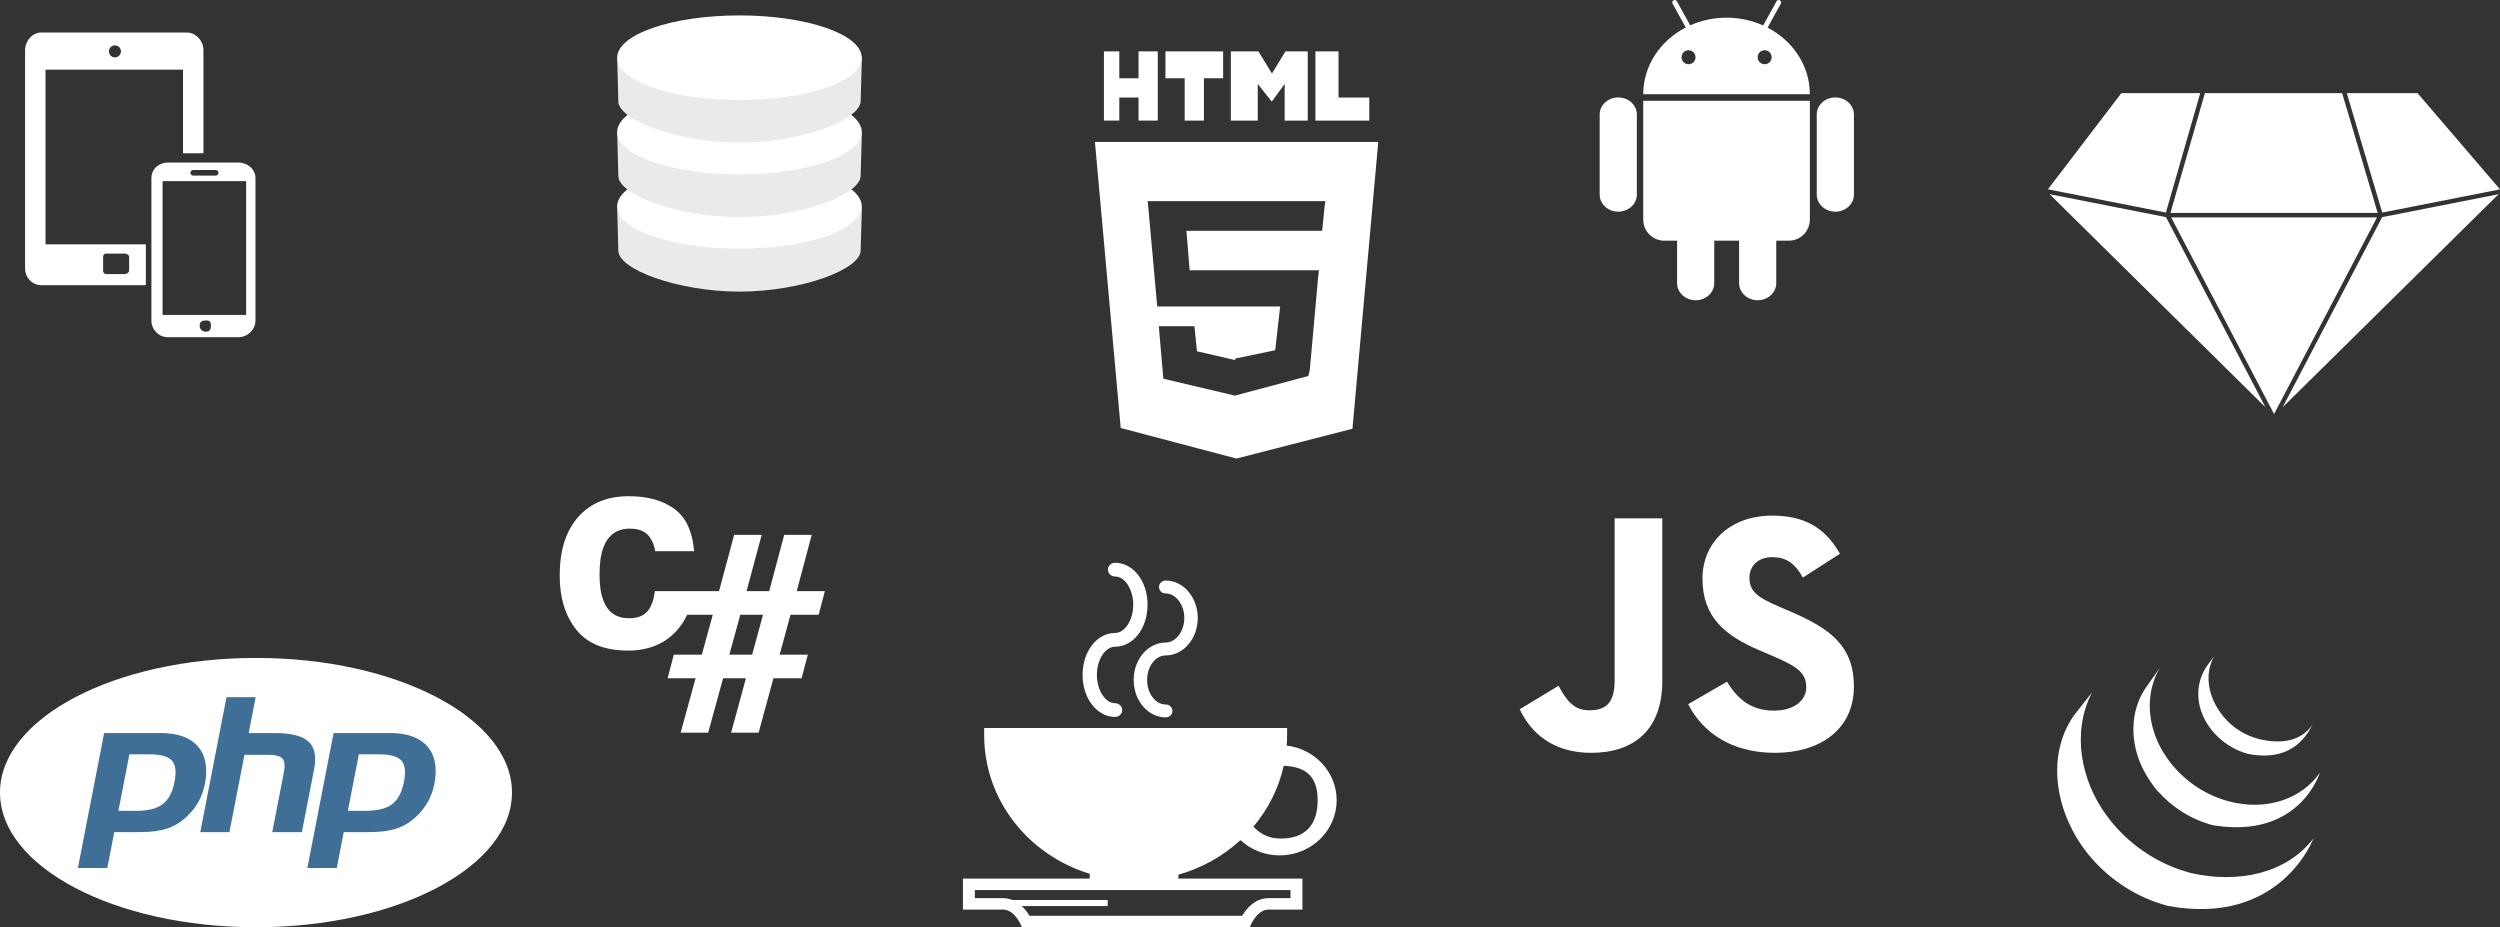 <?xml version="1.0" encoding="UTF-8" standalone="no"?>
<!-- Created with Inkscape (http://www.inkscape.org/) -->

<svg
   xmlns:dc="http://purl.org/dc/elements/1.1/"
   xmlns:cc="http://creativecommons.org/ns#"
   xmlns:rdf="http://www.w3.org/1999/02/22-rdf-syntax-ns#"
   xmlns:svg="http://www.w3.org/2000/svg"
   xmlns="http://www.w3.org/2000/svg"
   version="1.1"
   width="949.564"
   height="352.191"
   id="svg3615">
  <rect width="100%" height="100%" fill="#333333" stroke="none"/>
  <defs
     id="defs3617">
    <clipPath
       id="clipPath3289">
      <path
         d="M 0,600 960,600 960,0 0,0 0,600 z"
         id="path3291" />
    </clipPath>
  </defs>
  <g
     transform="translate(124.782,-356.267)"
     id="layer1">
    <g
       transform="matrix(1.25,0,0,-1.25,-221.037,767.983)"
       id="g3285">
      <g
         clip-path="url(#clipPath3289)"
         id="g3287">
        <g
           transform="translate(568.727,299.768)"
           id="g3293">
          <path
             d="m 0,0 c -3.119,0 -5.646,-2.321 -5.646,-5.181 l 0,-24.352 c 0,-2.861 2.527,-5.183 5.646,-5.183 3.118,0 5.645,2.322 5.645,5.183 l 0,24.352 C 5.645,-2.321 3.118,0 0,0"
             id="path3295"
             style="fill:#ffffff;fill-opacity:1;fill-rule:nonzero;stroke:none" />
        </g>
        <g
           transform="translate(634.69,299.768)"
           id="g3297">
          <path
             d="m 0,0 c -3.116,0 -5.647,-2.321 -5.647,-5.181 l 0,-24.352 c 0,-2.861 2.531,-5.183 5.647,-5.183 3.119,0 5.646,2.322 5.646,5.183 l 0,24.352 C 5.646,-2.321 3.119,0 0,0"
             id="path3299"
             style="fill:#ffffff;fill-opacity:1;fill-rule:nonzero;stroke:none" />
        </g>
        <g
           transform="translate(576.319,262.615)"
           id="g3301">
          <path
             d="m 0,0 c 0,-3.504 2.869,-6.374 6.373,-6.374 l 3.911,0 0,-12.916 c 0,-2.864 2.529,-5.183 5.645,-5.183 3.12,0 5.646,2.319 5.646,5.183 l 0,12.916 7.553,0 0,-12.916 c 0,-2.864 2.527,-5.183 5.645,-5.183 3.12,0 5.644,2.319 5.644,5.183 l 0,12.916 3.838,0 c 3.505,0 6.369,2.87 6.369,6.374 l 0,36.138 L 0,36.138 0,0 z"
             id="path3303"
             style="fill:#ffffff;fill-opacity:1;fill-rule:nonzero;stroke:none" />
        </g>
        <g
           transform="translate(613.211,309.855)"
           id="g3305">
          <path
             d="m 0,0 c -1.179,0 -2.127,0.952 -2.127,2.128 0,1.174 0.948,2.127 2.127,2.127 1.172,0 2.128,-0.953 2.128,-2.127 C 2.128,0.952 1.172,0 0,0 m -23.128,0 c -1.173,0 -2.126,0.952 -2.126,2.128 0,1.174 0.953,2.127 2.126,2.127 1.176,0 2.129,-0.953 2.129,-2.127 C -20.999,0.952 -21.952,0 -23.128,0 M 0.898,11.126 c 0,0.008 0.003,0.011 0.008,0.013 l 4.015,7.266 c 0.199,0.363 0.069,0.821 -0.294,1.02 -0.36,0.199 -0.819,0.068 -1.02,-0.295 l -4.011,-7.262 c -0.021,-0.032 -0.027,-0.059 -0.038,-0.09 -3.36,1.513 -7.141,2.366 -11.136,2.366 -3.963,0 -7.714,-0.838 -11.053,-2.327 -0.006,0.014 -0.011,0.032 -0.019,0.051 l -4.016,7.262 c -0.201,0.363 -0.656,0.494 -1.017,0.295 -0.361,-0.199 -0.495,-0.657 -0.293,-1.02 l 3.998,-7.238 C -31.685,7.183 -36.892,-0.398 -36.892,-9.098 l 50.624,0 c 0,8.673 -5.169,16.233 -12.834,20.224"
             id="path3307"
             style="fill:#ffffff;fill-opacity:1;fill-rule:nonzero;stroke:none" />
        </g>
        <g
           transform="translate(305.551,130.451)"
           id="g3309">
          <path
             d="m 0,0 -6.923,0 3.329,12.131 6.898,0 L 0,0 z m 20.213,12.131 1.881,7.168 -8.548,0 4.555,17.094 -8.359,0 -4.555,-17.094 -6.883,0 4.591,17.094 -8.363,0 -4.591,-17.094 -8.451,0 -11.044,0 c -0.244,-2.205 -0.937,-4.462 -2.077,-5.925 -1.14,-1.462 -3.068,-2.312 -5.782,-2.312 -3.828,0 -6.435,1.781 -7.819,5.465 -0.76,1.971 -1.14,4.549 -1.14,7.792 0,3.403 0.38,6.115 1.14,8.169 1.438,3.872 4.112,5.801 8.022,5.801 2.742,0 4.764,-0.748 6.068,-2.535 0.896,-1.327 1.452,-2.67 1.669,-4.324 l 11.862,0 c -0.651,6.617 -2.745,10.561 -6.282,13.054 -3.538,2.492 -8.086,3.662 -13.643,3.662 -6.534,0 -11.657,-2.149 -15.371,-6.374 -3.714,-4.225 -5.57,-10.153 -5.57,-17.748 0,-6.731 1.681,-12.218 5.042,-16.443 3.362,-4.225 8.607,-6.342 15.737,-6.342 7.129,0 12.509,2.695 16.143,7.758 0.705,0.972 1.301,2.031 1.813,3.134 l 7.786,0 -3.33,-12.131 -8.513,0 -1.879,-7.168 8.494,0 -4.545,-16.542 8.363,0 4.545,16.542 6.938,0 -4.51,-16.542 8.359,0 4.51,16.542 8.559,0 1.88,7.168 -8.556,0 3.304,12.131 8.55,0 z"
             id="path3311"
             style="fill:#ffffff;fill-opacity:1;fill-rule:nonzero;stroke:none" />
        </g>
        <path
           d="m 151.805,233.685 -25.404,0 0,40.647 25.404,0 0,-40.647 z m -10.727,-3.462 c 0,-0.824 -0.394,-1.619 -1.217,-1.619 l -0.508,0 c -0.824,0 -1.662,0.795 -1.662,1.619 l 0,0.507 c 0,0.824 0.838,1.261 1.662,1.261 l 0.508,0 c 0.823,0 1.217,-0.437 1.217,-1.261 l 0,-0.507 z m -5.407,47.496 6.901,0 c 0.449,0 0.812,-0.398 0.812,-0.847 0,-0.448 -0.363,-0.847 -0.812,-0.847 l -6.901,0 c -0.448,0 -0.811,0.399 -0.811,0.847 0,0.449 0.363,0.847 0.811,0.847 m 18.956,-2.47 c 0,2.746 -2.41,4.728 -5.157,4.728 l -21.472,0 c -2.748,0 -4.985,-1.982 -4.985,-4.728 l 0,-43.29 c 0,-2.747 2.237,-5.048 4.985,-5.048 l 21.472,0 c 2.747,0 5.157,2.301 5.157,5.048 l 0,43.29 z"
           id="path3313"
           style="fill:#ffffff;fill-opacity:1;fill-rule:nonzero;stroke:none" />
        <g
           transform="translate(116.239,247.18)"
           id="g3315">
          <path
             d="m 0,0 c 0,-0.549 -0.641,-1.075 -1.191,-1.075 l -5.865,0 c -0.55,0 -0.848,0.526 -0.848,1.075 l 0,4.12 c 0,0.549 0.298,1.015 0.848,1.015 l 5.865,0 C -0.641,5.135 0,4.669 0,4.12 L 0,0 z m -4.312,68.41 c 1.009,0 1.827,-0.818 1.827,-1.827 0,-1.009 -0.818,-1.827 -1.827,-1.827 -1.009,0 -1.827,0.818 -1.827,1.827 0,1.009 0.818,1.827 1.827,1.827 m -21.092,-7.386 41.776,0 0,-25.404 6.209,0 0,31.359 c 0,2.746 -2.276,5.336 -5.022,5.336 l -44.252,0 c -2.746,0 -4.921,-2.59 -4.921,-5.336 l 0,-66.377 c 0,-2.746 2.175,-5.065 4.921,-5.065 l 31.774,0 0,12.42 -30.485,0 0,53.067 z"
             id="path3317"
             style="fill:#ffffff;fill-opacity:1;fill-rule:nonzero;stroke:none" />
        </g>
        <g
           transform="translate(707.167,111.96)"
           id="g3319">
          <path
             d="m 0,0 c -7.068,-10.153 -6.193,-23.364 -0.786,-34.153 0.121,-0.264 0.261,-0.512 0.392,-0.767 0.076,-0.165 0.162,-0.33 0.256,-0.492 0.04,-0.089 0.103,-0.188 0.154,-0.274 0.088,-0.177 0.18,-0.34 0.273,-0.508 0.174,-0.291 0.348,-0.589 0.521,-0.879 0.098,-0.162 0.191,-0.324 0.301,-0.487 0.186,-0.313 0.399,-0.622 0.592,-0.934 0.085,-0.133 0.168,-0.263 0.259,-0.394 0.279,-0.423 0.556,-0.839 0.862,-1.251 0,-0.012 0.012,-0.023 0.025,-0.027 0.045,-0.069 0.096,-0.137 0.144,-0.2 0.26,-0.357 0.521,-0.704 0.793,-1.048 0.093,-0.127 0.196,-0.255 0.289,-0.379 0.249,-0.303 0.493,-0.603 0.735,-0.9 0.092,-0.108 0.186,-0.221 0.283,-0.331 0.324,-0.391 0.667,-0.779 1.015,-1.162 0,-0.005 0.011,-0.012 0.017,-0.021 0.01,-0.015 0.023,-0.03 0.047,-0.044 0.334,-0.368 0.675,-0.728 1.023,-1.089 0.109,-0.109 0.22,-0.217 0.343,-0.334 0.264,-0.269 0.532,-0.54 0.815,-0.805 0.116,-0.112 0.232,-0.218 0.342,-0.323 0.369,-0.35 0.741,-0.698 1.129,-1.029 0.005,-0.007 0.012,-0.009 0.016,-0.014 0.063,-0.056 0.133,-0.112 0.192,-0.167 0.341,-0.29 0.683,-0.581 1.03,-0.868 0.14,-0.117 0.278,-0.225 0.416,-0.337 0.291,-0.231 0.58,-0.449 0.87,-0.67 0.15,-0.111 0.3,-0.228 0.457,-0.348 0.312,-0.233 0.637,-0.462 0.955,-0.688 0.115,-0.084 0.232,-0.167 0.354,-0.245 0.027,-0.027 0.063,-0.05 0.091,-0.073 0.318,-0.208 0.621,-0.412 0.933,-0.617 0.139,-0.088 0.272,-0.176 0.406,-0.266 0.484,-0.31 0.972,-0.607 1.452,-0.898 0.138,-0.073 0.277,-0.15 0.411,-0.226 0.358,-0.21 0.723,-0.416 1.094,-0.613 0.202,-0.112 0.405,-0.211 0.614,-0.315 0.248,-0.136 0.508,-0.276 0.776,-0.412 0.063,-0.024 0.127,-0.048 0.184,-0.08 0.109,-0.05 0.216,-0.105 0.319,-0.156 0.405,-0.2 0.822,-0.388 1.25,-0.578 0.082,-0.04 0.167,-0.073 0.255,-0.117 0.479,-0.207 0.96,-0.407 1.454,-0.602 0.115,-0.043 0.229,-0.097 0.351,-0.136 0.447,-0.174 0.908,-0.345 1.366,-0.508 0.059,-0.025 0.111,-0.042 0.17,-0.061 0.509,-0.176 1.012,-0.34 1.527,-0.5 0.12,-0.033 0.243,-0.078 0.371,-0.109 0.527,-0.159 1.035,-0.346 1.573,-0.446 34.171,-6.228 44.099,20.535 44.099,20.535 -8.34,-10.856 -23.143,-13.725 -37.162,-10.535 -0.521,0.118 -1.036,0.284 -1.564,0.44 -0.121,0.036 -0.26,0.075 -0.383,0.119 -0.508,0.152 -1.013,0.319 -1.503,0.485 -0.07,0.025 -0.145,0.049 -0.216,0.08 -0.445,0.153 -0.884,0.32 -1.325,0.49 -0.123,0.053 -0.249,0.097 -0.371,0.142 -0.486,0.192 -0.966,0.398 -1.435,0.604 -0.104,0.035 -0.192,0.081 -0.289,0.121 -0.412,0.187 -0.805,0.372 -1.205,0.564 -0.121,0.052 -0.23,0.111 -0.353,0.172 -0.313,0.146 -0.625,0.311 -0.931,0.473 -0.215,0.111 -0.424,0.211 -0.626,0.325 -0.377,0.201 -0.752,0.416 -1.128,0.625 -0.117,0.08 -0.244,0.145 -0.377,0.217 -0.486,0.289 -0.978,0.588 -1.459,0.895 -0.139,0.086 -0.266,0.172 -0.393,0.264 -0.353,0.22 -0.701,0.457 -1.042,0.687 -0.11,0.079 -0.22,0.161 -0.336,0.241 -0.331,0.231 -0.655,0.465 -0.983,0.707 -0.14,0.109 -0.283,0.218 -0.435,0.329 -0.296,0.229 -0.591,0.454 -0.885,0.692 -0.129,0.107 -0.261,0.211 -0.389,0.315 -0.382,0.306 -0.741,0.615 -1.106,0.933 -0.035,0.036 -0.086,0.07 -0.126,0.1 -0.389,0.348 -0.777,0.702 -1.159,1.058 -0.116,0.108 -0.213,0.211 -0.329,0.314 -0.277,0.272 -0.556,0.54 -0.829,0.815 -0.115,0.115 -0.22,0.222 -0.33,0.332 -0.347,0.35 -0.687,0.712 -1.024,1.083 -0.018,0.015 -0.034,0.03 -0.051,0.051 -0.355,0.388 -0.695,0.782 -1.036,1.182 -0.094,0.105 -0.18,0.216 -0.273,0.321 -0.248,0.306 -0.498,0.616 -0.753,0.924 -0.08,0.117 -0.174,0.229 -0.266,0.346 -0.296,0.38 -0.579,0.759 -0.862,1.15 C 2.094,-19.672 -0.712,-5.023 5.511,6.997"
             id="path3321"
             style="fill:#ffffff;fill-opacity:1;fill-rule:nonzero;stroke:none" />
        </g>
        <g
           transform="translate(729.106,120.521)"
           id="g3323">
          <path
             d="m 0,0 c -5.124,-7.352 -4.839,-17.197 -0.852,-24.975 0.659,-1.303 1.414,-2.57 2.259,-3.771 0.763,-1.1 1.609,-2.402 2.632,-3.285 0.36,-0.405 0.749,-0.8 1.148,-1.194 0.097,-0.099 0.197,-0.196 0.3,-0.298 0.382,-0.367 0.769,-0.731 1.169,-1.082 0.013,-0.015 0.035,-0.03 0.047,-0.045 0.004,-0.004 0.011,-0.009 0.011,-0.009 0.445,-0.393 0.898,-0.767 1.366,-1.131 0.11,-0.078 0.209,-0.166 0.319,-0.244 0.463,-0.361 0.939,-0.708 1.418,-1.049 0.017,-0.006 0.029,-0.018 0.053,-0.028 0.208,-0.149 0.428,-0.289 0.654,-0.433 0.098,-0.063 0.202,-0.138 0.3,-0.199 0.354,-0.231 0.7,-0.443 1.061,-0.654 0.051,-0.028 0.103,-0.055 0.155,-0.083 0.302,-0.181 0.62,-0.36 0.939,-0.523 0.108,-0.067 0.219,-0.118 0.329,-0.179 0.219,-0.109 0.44,-0.226 0.654,-0.339 0.028,-0.016 0.07,-0.03 0.103,-0.045 0.452,-0.225 0.91,-0.429 1.361,-0.636 0.111,-0.044 0.203,-0.08 0.308,-0.124 0.37,-0.159 0.746,-0.316 1.117,-0.457 0.168,-0.056 0.323,-0.121 0.48,-0.177 0.342,-0.121 0.689,-0.24 1.03,-0.351 0.168,-0.057 0.318,-0.104 0.47,-0.152 0.486,-0.155 0.978,-0.351 1.493,-0.43 26.375,-4.374 32.475,15.942 32.475,15.942 -5.493,-7.915 -16.127,-11.683 -27.474,-8.736 -0.509,0.131 -1.006,0.276 -1.493,0.433 -0.157,0.041 -0.295,0.091 -0.446,0.143 -0.352,0.112 -0.706,0.231 -1.048,0.358 -0.156,0.058 -0.318,0.117 -0.474,0.178 -0.377,0.147 -0.752,0.29 -1.118,0.455 -0.11,0.042 -0.213,0.08 -0.301,0.126 -0.468,0.203 -0.932,0.419 -1.383,0.637 -0.231,0.118 -0.457,0.234 -0.689,0.355 -0.139,0.07 -0.273,0.137 -0.394,0.201 -0.306,0.158 -0.59,0.327 -0.88,0.498 -0.068,0.036 -0.137,0.073 -0.207,0.111 -0.354,0.216 -0.718,0.43 -1.055,0.652 -0.114,0.067 -0.215,0.142 -0.323,0.212 -0.233,0.147 -0.458,0.294 -0.695,0.455 -0.48,0.332 -0.95,0.684 -1.418,1.038 -0.111,0.089 -0.214,0.17 -0.32,0.258 -4.977,3.92 -8.914,9.278 -10.778,15.348 -1.968,6.304 -1.534,13.382 1.859,19.12"
             id="path3325"
             style="fill:#ffffff;fill-opacity:1;fill-rule:nonzero;stroke:none" />
        </g>
        <g
           transform="translate(747.549,126.913)"
           id="g3327">
          <path
             d="m 0,0 c -3.022,-4.433 -3.311,-9.943 -1.227,-14.834 2.211,-5.199 6.731,-9.276 12,-11.206 0.213,-0.085 0.428,-0.154 0.648,-0.229 0.098,-0.028 0.191,-0.061 0.296,-0.092 0.305,-0.096 0.612,-0.212 0.931,-0.272 14.57,-2.814 18.518,7.475 19.578,8.99 -3.469,-4.985 -9.285,-6.18 -16.423,-4.447 -0.561,0.137 -1.176,0.34 -1.719,0.536 -0.696,0.247 -1.383,0.532 -2.055,0.848 -1.256,0.61 -2.474,1.345 -3.596,2.197 -6.39,4.844 -10.349,14.087 -6.182,21.616"
             id="path3329"
             style="fill:#ffffff;fill-opacity:1;fill-rule:nonzero;stroke:none" />
        </g>
        <g
           transform="translate(538.782,113.853)"
           id="g3331">
          <path
             d="m 0,0 11.79,7.134 c 2.274,-4.032 4.343,-7.443 9.306,-7.443 4.756,0 7.756,1.86 7.756,9.098 l 0,49.226 14.477,0 0,-49.431 c 0,-14.995 -8.789,-21.82 -21.613,-21.82 C 10.135,-13.236 3.412,-7.237 0,0.001"
             id="path3333"
             style="fill:#ffffff;fill-opacity:1;fill-rule:nonzero;stroke:none" />
        </g>
        <g
           transform="translate(589.974,115.404)"
           id="g3335">
          <path
             d="m 0,0 11.788,6.825 c 3.103,-5.067 7.137,-8.79 14.272,-8.79 5.999,0 9.824,2.999 9.824,7.135 0,4.965 -3.929,6.723 -10.548,9.618 L 21.718,16.34 C 11.272,20.786 4.343,26.37 4.343,38.159 c 0,10.858 8.274,19.132 21.2,19.132 9.203,0 15.822,-3.207 20.579,-11.582 L 34.85,38.469 c -2.483,4.447 -5.171,6.205 -9.307,6.205 -4.24,0 -6.928,-2.689 -6.928,-6.205 0,-4.343 2.688,-6.101 8.892,-8.79 l 3.62,-1.551 C 43.433,22.853 50.361,17.477 50.361,5.378 50.361,-7.652 40.124,-14.788 26.37,-14.788 12.926,-14.788 4.24,-8.376 0,0"
             id="path3337"
             style="fill:#ffffff;fill-opacity:1;fill-rule:nonzero;stroke:none" />
        </g>
        <g
           transform="translate(338.828,266.666)"
           id="g3339">
          <path
             d="m 0,0 c -0.742,-6.777 -17.078,-12.376 -37.131,-12.376 -20.055,0 -36.389,5.599 -37.131,12.376 l -0.036,0 0.362,-13.368 c 0,0 0.002,0.094 0,0 -0.181,-5.724 17.857,-12.487 36.805,-12.544 19.194,0.057 37.008,6.881 36.828,12.607 -0.003,0.094 0,0 0,0 L 0.082,0 0,0 z"
             id="path3341"
             style="fill:#eaeaeb;fill-opacity:1;fill-rule:nonzero;stroke:none" />
        </g>
        <g
           transform="translate(301.697,253.794)"
           id="g3343">
          <path
             d="m 0,0 c 20.053,0 36.389,5.497 37.131,12.376 0.018,0.163 0.036,0.325 0.036,0.489 0,7.106 -16.641,12.866 -37.167,12.866 -20.528,0 -37.167,-5.76 -37.167,-12.866 0,-0.164 0.018,-0.326 0.036,-0.489 C -36.389,5.497 -20.055,0 0,0"
             id="path3345"
             style="fill:#ffffff;fill-opacity:1;fill-rule:nonzero;stroke:none" />
        </g>
        <g
           transform="translate(338.828,289.462)"
           id="g3347">
          <path
             d="m 0,0 c -0.742,-6.777 -17.078,-12.376 -37.131,-12.376 -20.055,0 -36.389,5.599 -37.131,12.376 l -0.036,0 0.362,-13.475 c 0,0 0.002,0.095 0,0 -0.181,-5.724 17.857,-12.54 36.805,-12.599 19.194,0.059 37.008,6.963 36.828,12.688 -0.003,0.094 0,0 0,0 L 0.082,0 0,0 z"
             id="path3349"
             style="fill:#eaeaeb;fill-opacity:1;fill-rule:nonzero;stroke:none" />
        </g>
        <g
           transform="translate(301.697,276.375)"
           id="g3351">
          <path
             d="m 0,0 c 20.053,0 36.389,5.497 37.131,12.376 0.018,0.163 0.036,0.325 0.036,0.489 0,7.105 -16.641,12.866 -37.167,12.866 -20.528,0 -37.167,-5.761 -37.167,-12.866 0,-0.164 0.018,-0.326 0.036,-0.489 C -36.389,5.497 -20.055,0 0,0"
             id="path3353"
             style="fill:#ffffff;fill-opacity:1;fill-rule:nonzero;stroke:none" />
        </g>
        <g
           transform="translate(338.828,312.257)"
           id="g3355">
          <path
             d="m 0,0 c -0.742,-6.777 -17.078,-12.376 -37.131,-12.376 -20.055,0 -36.389,5.599 -37.131,12.376 l -0.036,0 0.362,-13.582 c 0,0 0.002,0.095 0,0 -0.181,-5.724 17.857,-12.594 36.805,-12.652 19.194,0.058 37.008,7.043 36.828,12.768 -0.003,0.095 0,0 0,0 L 0.082,0 0,0 z"
             id="path3357"
             style="fill:#eaeaeb;fill-opacity:1;fill-rule:nonzero;stroke:none" />
        </g>
        <g
           transform="translate(301.697,298.957)"
           id="g3359">
          <path
             d="m 0,0 c 20.053,0 36.389,5.497 37.131,12.376 0.018,0.163 0.036,0.325 0.036,0.489 0,7.105 -16.641,12.866 -37.167,12.866 -20.528,0 -37.167,-5.761 -37.167,-12.866 0,-0.164 0.018,-0.326 0.036,-0.489 C -36.389,5.497 -20.055,0 0,0"
             id="path3361"
             style="fill:#ffffff;fill-opacity:1;fill-rule:nonzero;stroke:none" />
        </g>
        <g
           transform="translate(154.79,47.621)"
           id="g3363">
          <path
             d="M 0,0 C 42.96,0 77.786,18.321 77.786,40.919 77.786,63.516 42.96,81.835 0,81.835 -42.958,81.835 -77.786,63.516 -77.786,40.919 -77.786,18.321 -42.958,0 0,0"
             id="path3365"
             style="fill:#ffffff;fill-opacity:1;fill-rule:nonzero;stroke:none" />
        </g>
        <g
           transform="translate(154.79,50.66)"
           id="g3367">
          <path
             d="M 0,0 C 41.282,0 74.747,16.958 74.747,37.88 74.747,58.798 41.282,75.757 0,75.757 -41.282,75.757 -74.747,58.798 -74.747,37.88 -74.747,16.958 -41.282,0 0,0"
             id="path3369"
             style="fill:#ffffff;fill-opacity:1;fill-rule:nonzero;stroke:none" />
        </g>
        <g
           transform="translate(128.845,92.059)"
           id="g3371">
          <path
             d="m 0,0 c -0.556,-2.858 -1.607,-4.901 -3.116,-6.062 -1.54,-1.182 -3.997,-1.783 -7.307,-1.783 l -3.961,0 2.865,14.726 5.116,0 c 3.764,0 5.277,-0.799 5.884,-1.475 C 0.327,4.475 0.505,2.603 0,0 m 41.087,-15.763 3.707,19.082 c 0.835,4.307 0.141,7.518 -2.07,9.547 -2.136,1.968 -5.77,2.921 -11.099,2.921 l -6.423,0 1.838,9.456 c 0.071,0.357 -0.024,0.726 -0.255,1.002 -0.231,0.278 -0.574,0.444 -0.938,0.444 l -8.861,0 c -0.582,0 -1.083,-0.413 -1.193,-0.984 L 11.854,5.447 c -0.355,2.282 -1.242,4.24 -2.652,5.857 -2.597,2.974 -6.711,4.483 -12.221,4.483 l -17.179,0 c -0.582,0 -1.081,-0.414 -1.193,-0.982 l -7.968,-41.01 c -0.067,-0.357 0.024,-0.724 0.255,-1 0.229,-0.282 0.575,-0.444 0.938,-0.444 l 8.93,0 c 0.584,0 1.083,0.412 1.197,0.986 l 1.925,9.914 6.65,0 c 3.489,0 6.421,0.383 8.709,1.124 2.341,0.761 4.494,2.053 6.395,3.828 1.531,1.414 2.801,2.986 3.775,4.69 l -1.592,-8.191 c -0.069,-0.36 0.024,-0.727 0.253,-1.007 0.234,-0.28 0.576,-0.444 0.942,-0.444 l 8.861,0 c 0.582,0 1.081,0.416 1.191,0.986 l 4.378,22.508 6.077,0 c 2.591,0 3.35,-0.519 3.555,-0.74 0.191,-0.201 0.58,-0.913 0.144,-3.165 l -3.526,-18.138 c -0.071,-0.36 0.024,-0.727 0.256,-1.007 0.229,-0.28 0.574,-0.444 0.935,-0.444 l 9.003,0 c 0.584,0 1.081,0.416 1.195,0.986"
             id="path3373"
             style="fill:#ffffff;fill-opacity:1;fill-rule:nonzero;stroke:none" />
        </g>
        <g
           transform="translate(198.567,92.059)"
           id="g3375">
          <path
             d="m 0,0 c -0.56,-2.858 -1.607,-4.901 -3.12,-6.062 -1.538,-1.182 -3.995,-1.783 -7.304,-1.783 l -3.96,0 2.861,14.726 5.118,0 c 3.764,0 5.277,-0.799 5.887,-1.475 C 0.324,4.475 0.503,2.603 0,0 m 9.263,11.304 c -2.601,2.974 -6.709,4.483 -12.219,4.483 l -17.179,0 c -0.584,0 -1.085,-0.414 -1.195,-0.982 l -7.967,-41.01 c -0.072,-0.357 0.021,-0.724 0.252,-1 0.233,-0.282 0.576,-0.444 0.94,-0.444 l 8.932,0 c 0.58,0 1.083,0.412 1.193,0.986 l 1.927,9.914 6.65,0 c 3.487,0 6.419,0.383 8.709,1.124 2.341,0.761 4.494,2.053 6.392,3.828 1.583,1.455 2.885,3.094 3.873,4.855 0.986,1.765 1.694,3.735 2.106,5.852 1.018,5.228 0.203,9.395 -2.414,12.394"
             id="path3377"
             style="fill:#ffffff;fill-opacity:1;fill-rule:nonzero;stroke:none" />
        </g>
        <g
           transform="translate(100.678,65.625)"
           id="g3379">
          <path
             d="m 0,0 8.93,0 2.12,10.902 7.652,0 c 3.378,0 6.153,0.353 8.332,1.063 2.183,0.706 4.167,1.901 5.948,3.569 1.498,1.375 2.709,2.893 3.636,4.554 0.927,1.658 1.584,3.488 1.972,5.49 0.945,4.861 0.237,8.648 -2.136,11.358 -2.37,2.717 -6.137,4.07 -11.306,4.07 l -17.179,0 L 0,0 z m 21.764,34.533 c 3.394,0 5.656,-0.623 6.788,-1.881 1.126,-1.25 1.4,-3.402 0.807,-6.447 -0.619,-3.177 -1.807,-5.439 -3.57,-6.797 -1.759,-1.357 -4.447,-2.034 -8.046,-2.034 l -5.433,0 3.335,17.159 6.119,0 z"
             id="path3381"
             style="fill:#3f6e97;fill-opacity:1;fill-rule:nonzero;stroke:none" />
        </g>
        <g
           transform="translate(145.831,117.531)"
           id="g3383">
          <path
             d="m 0,0 8.861,0 -2.118,-10.9 7.896,0 c 4.966,0 8.395,-0.866 10.279,-2.595 1.885,-1.741 2.451,-4.546 1.696,-8.429 l -3.708,-19.08 -9.003,0 3.526,18.141 c 0.401,2.065 0.253,3.473 -0.441,4.221 -0.698,0.755 -2.181,1.128 -4.449,1.128 l -7.082,0 -4.564,-23.49 -8.862,0 L 0,0 z"
             id="path3385"
             style="fill:#3f6e97;fill-opacity:1;fill-rule:nonzero;stroke:none" />
        </g>
        <g
           transform="translate(170.399,65.625)"
           id="g3387">
          <path
             d="m 0,0 8.934,0 2.118,10.902 7.652,0 c 3.374,0 6.153,0.353 8.334,1.063 2.179,0.706 4.161,1.901 5.946,3.569 1.498,1.375 2.707,2.893 3.634,4.554 0.927,1.658 1.586,3.488 1.976,5.49 0.943,4.861 0.231,8.648 -2.138,11.358 -2.37,2.717 -6.139,4.07 -11.308,4.07 l -17.177,0 L 0,0 z m 21.764,34.533 c 3.396,0 5.658,-0.623 6.788,-1.881 1.13,-1.25 1.398,-3.402 0.809,-6.447 -0.619,-3.177 -1.809,-5.439 -3.57,-6.797 -1.765,-1.357 -4.447,-2.034 -8.046,-2.034 l -5.435,0 3.335,17.159 6.119,0 z"
             id="path3389"
             style="fill:#3f6e97;fill-opacity:1;fill-rule:nonzero;stroke:none" />
        </g>
        <g
           transform="translate(431.222,149.044)"
           id="g3391">
          <path
             d="m 0,0 c 3.059,0 5.652,-3.413 5.652,-7.452 0,-4.04 -2.593,-7.456 -5.652,-7.456 -5.374,0 -9.742,-5.104 -9.742,-11.376 0,-6.27 4.368,-11.375 9.742,-11.375 1.127,0 2.039,0.88 2.039,1.963 0,1.082 -0.912,1.961 -2.039,1.961 -3.118,0 -5.658,3.343 -5.658,7.451 0,4.111 2.54,7.457 5.658,7.457 5.368,0 9.737,5.103 9.737,11.375 C 9.737,-1.183 5.368,3.924 0,3.924 -1.133,3.924 -2.045,3.045 -2.045,1.963 -2.045,0.878 -1.133,0 0,0"
             id="path3393"
             style="fill:#ffffff;fill-opacity:1;fill-rule:nonzero;stroke:none" />
        </g>
        <g
           transform="translate(415.831,111.526)"
           id="g3395">
          <path
             d="M 0,0 C 1.197,0 2.174,0.931 2.174,2.084 2.174,3.237 1.197,4.17 0,4.17 c -1.79,0 -3.057,1.394 -3.655,2.227 -1.189,1.641 -1.87,3.961 -1.87,6.355 0,4.649 2.527,8.58 5.525,8.58 5.532,0 9.864,5.601 9.864,12.757 0,7.152 -4.334,12.753 -9.864,12.753 -1.204,0 -2.177,-0.934 -2.177,-2.084 0,-1.154 0.973,-2.089 2.177,-2.089 2.989,0 5.517,-3.928 5.517,-8.577 0,-4.654 -2.527,-8.58 -5.517,-8.58 -5.539,0 -9.875,-5.603 -9.875,-12.757 0,-3.272 0.94,-6.375 2.642,-8.734 C -5.392,1.463 -2.753,0 0,0"
             id="path3397"
             style="fill:#ffffff;fill-opacity:1;fill-rule:nonzero;stroke:none" />
        </g>
        <g
           transform="translate(469.136,58.917)"
           id="g3399">
          <path
             d="m 0,0 0,-2.456 -6.593,0 c -4.175,0 -6.744,-3.082 -8.08,-5.37 l -64.643,0 c -0.555,0.948 -1.329,2.015 -2.332,2.959 l 26.103,0 0,1.844 -28.925,0 c -0.874,0.349 -1.845,0.567 -2.927,0.567 l -8.518,0 0,2.456 L 0,0 z m 8.253,27.294 c 0,-7.346 -3.622,-11.641 -11.21,-11.641 -3.636,0 -6.176,1.389 -8.319,3.617 4.466,5.292 7.683,11.592 9.219,18.492 6.953,-0.258 10.31,-3.436 10.31,-10.468 M -15.215,15.169 c 3.11,-2.859 7.292,-4.632 11.917,-4.632 9.563,0 17.323,7.501 17.323,16.757 0,8.555 -6.631,15.596 -15.186,16.612 0.071,1.04 0.13,2.084 0.13,3.139 l 0,2.202 -92.054,0 0,-2.202 c 0,-19.728 13.48,-36.436 32.083,-42.104 l 0,-1.466 -38.531,0 0,-9.407 12.136,0 c 3.847,0 5.773,-5.364 5.773,-5.364 l 69.258,0 c 0,0 1.918,5.364 5.766,5.364 l 10.219,0 0,9.407 -37.688,0 0,1.19 c 7.165,2.024 13.605,5.67 18.854,10.504"
             id="path3401"
             style="fill:#ffffff;fill-opacity:1;fill-rule:nonzero;stroke:none" />
        </g>
        <g
           transform="translate(745.569,301.066)"
           id="g3403">
          <path
             d="M 0,0 -10.435,-36.283 -46.286,-29.216 -23.971,0 0,0 z"
             id="path3405"
             style="fill:#ffffff;fill-opacity:1;fill-rule:nonzero;stroke:none" />
        </g>
        <g
           transform="translate(788.686,301.066)"
           id="g3407">
          <path
             d="m 0,0 10.801,-36.393 -62.974,0 L -41.701,0 0,0 z"
             id="path3409"
             style="fill:#ffffff;fill-opacity:1;fill-rule:nonzero;stroke:none" />
        </g>
        <g
           transform="translate(811.598,301.066)"
           id="g3411">
          <path
             d="M 0,0 25.057,-29.233 -10.725,-36.286 -21.497,0.005 0,0 z"
             id="path3413"
             style="fill:#ffffff;fill-opacity:1;fill-rule:nonzero;stroke:none" />
        </g>
        <g
           transform="translate(770.617,205.633)"
           id="g3415">
          <path
             d="M 0,0 30.231,57.758 65.611,64.735 0,0 z"
             id="path3417"
             style="fill:#ffffff;fill-opacity:1;fill-rule:nonzero;stroke:none" />
        </g>
        <g
           transform="translate(799.279,263.316)"
           id="g3419">
          <path
             d="M 0,0 -31.273,-59.757 -62.546,0.005 0,0 z"
             id="path3421"
             style="fill:#ffffff;fill-opacity:1;fill-rule:nonzero;stroke:none" />
        </g>
        <g
           transform="translate(735.168,263.392)"
           id="g3423">
          <path
             d="M 0,0 30.219,-57.763 -35.37,6.977 0,0 z"
             id="path3425"
             style="fill:#ffffff;fill-opacity:1;fill-rule:nonzero;stroke:none" />
        </g>
        <g
           transform="translate(417.119,299.743)"
           id="g3427">
          <path
             d="m 0,0 5.842,0 0,-7.011 5.842,0 0,21.032 -5.842,0 0,-8.179 -5.842,0 0,8.179 -4.674,0 0,-21.032 4.674,0 L 0,0 z"
             id="path3429"
             style="fill:#ffffff;fill-opacity:1;fill-rule:nonzero;stroke:none" />
        </g>
        <g
           transform="translate(436.982,292.732)"
           id="g3431">
          <path
             d="m 0,0 5.842,0 0,12.853 5.843,0 0,8.178 -17.527,0 0,-8.178 5.842,0 L 0,0 z"
             id="path3433"
             style="fill:#ffffff;fill-opacity:1;fill-rule:nonzero;stroke:none" />
        </g>
        <g
           transform="translate(459.183,303.865)"
           id="g3435">
          <path
             d="m 0,0 4.204,-5.291 0.111,0 3.864,5.291 0,-11.133 7.011,0 0,21.031 -6.775,0 -4.1,-6.728 -4.105,6.728 -8.389,0 0,-21.031 8.179,0 L 0,0 z"
             id="path3437"
             style="fill:#ffffff;fill-opacity:1;fill-rule:nonzero;stroke:none" />
        </g>
        <g
           transform="translate(493.068,299.743)"
           id="g3439">
          <path
             d="m 0,0 -9.348,0 0,14.021 -7.01,0 0,-21.032 L 0,-7.011 0,0 z"
             id="path3441"
             style="fill:#ffffff;fill-opacity:1;fill-rule:nonzero;stroke:none" />
        </g>
        <g
           transform="translate(479.462,266.298)"
           id="g3443">
          <path
             d="m 0,0 -0.49,-4.996 -0.217,-2.055 -0.035,0 -25.964,0 -0.036,0 -15.212,0 0.985,-12 14.227,0 0.036,0 22.115,0 2.902,0 -0.262,-2.329 -2.531,-28.132 -0.435,-1.662 -22.333,-5.964 0,0.004 0.222,-0.052 -21.941,5.19 -1.377,15.945 4.988,0 5.834,0 0.776,-7.617 11.741,-2.709 -0.243,0.486 0,-0.015 12.274,2.558 1.507,13.297 -13.237,0 -0.036,0 -24.084,0 -2.651,29.407 -0.255,2.593 26.99,0 0.036,0 26.962,0 L 0,0 z m -69.755,19.949 7.837,-86.927 35.159,-9.286 35.259,9.057 7.845,87.156 -86.1,0 z"
             id="path3445"
             style="fill:#ffffff;fill-opacity:1;fill-rule:nonzero;stroke:none" />
        </g>
      </g>
    </g>
  </g>
</svg>

